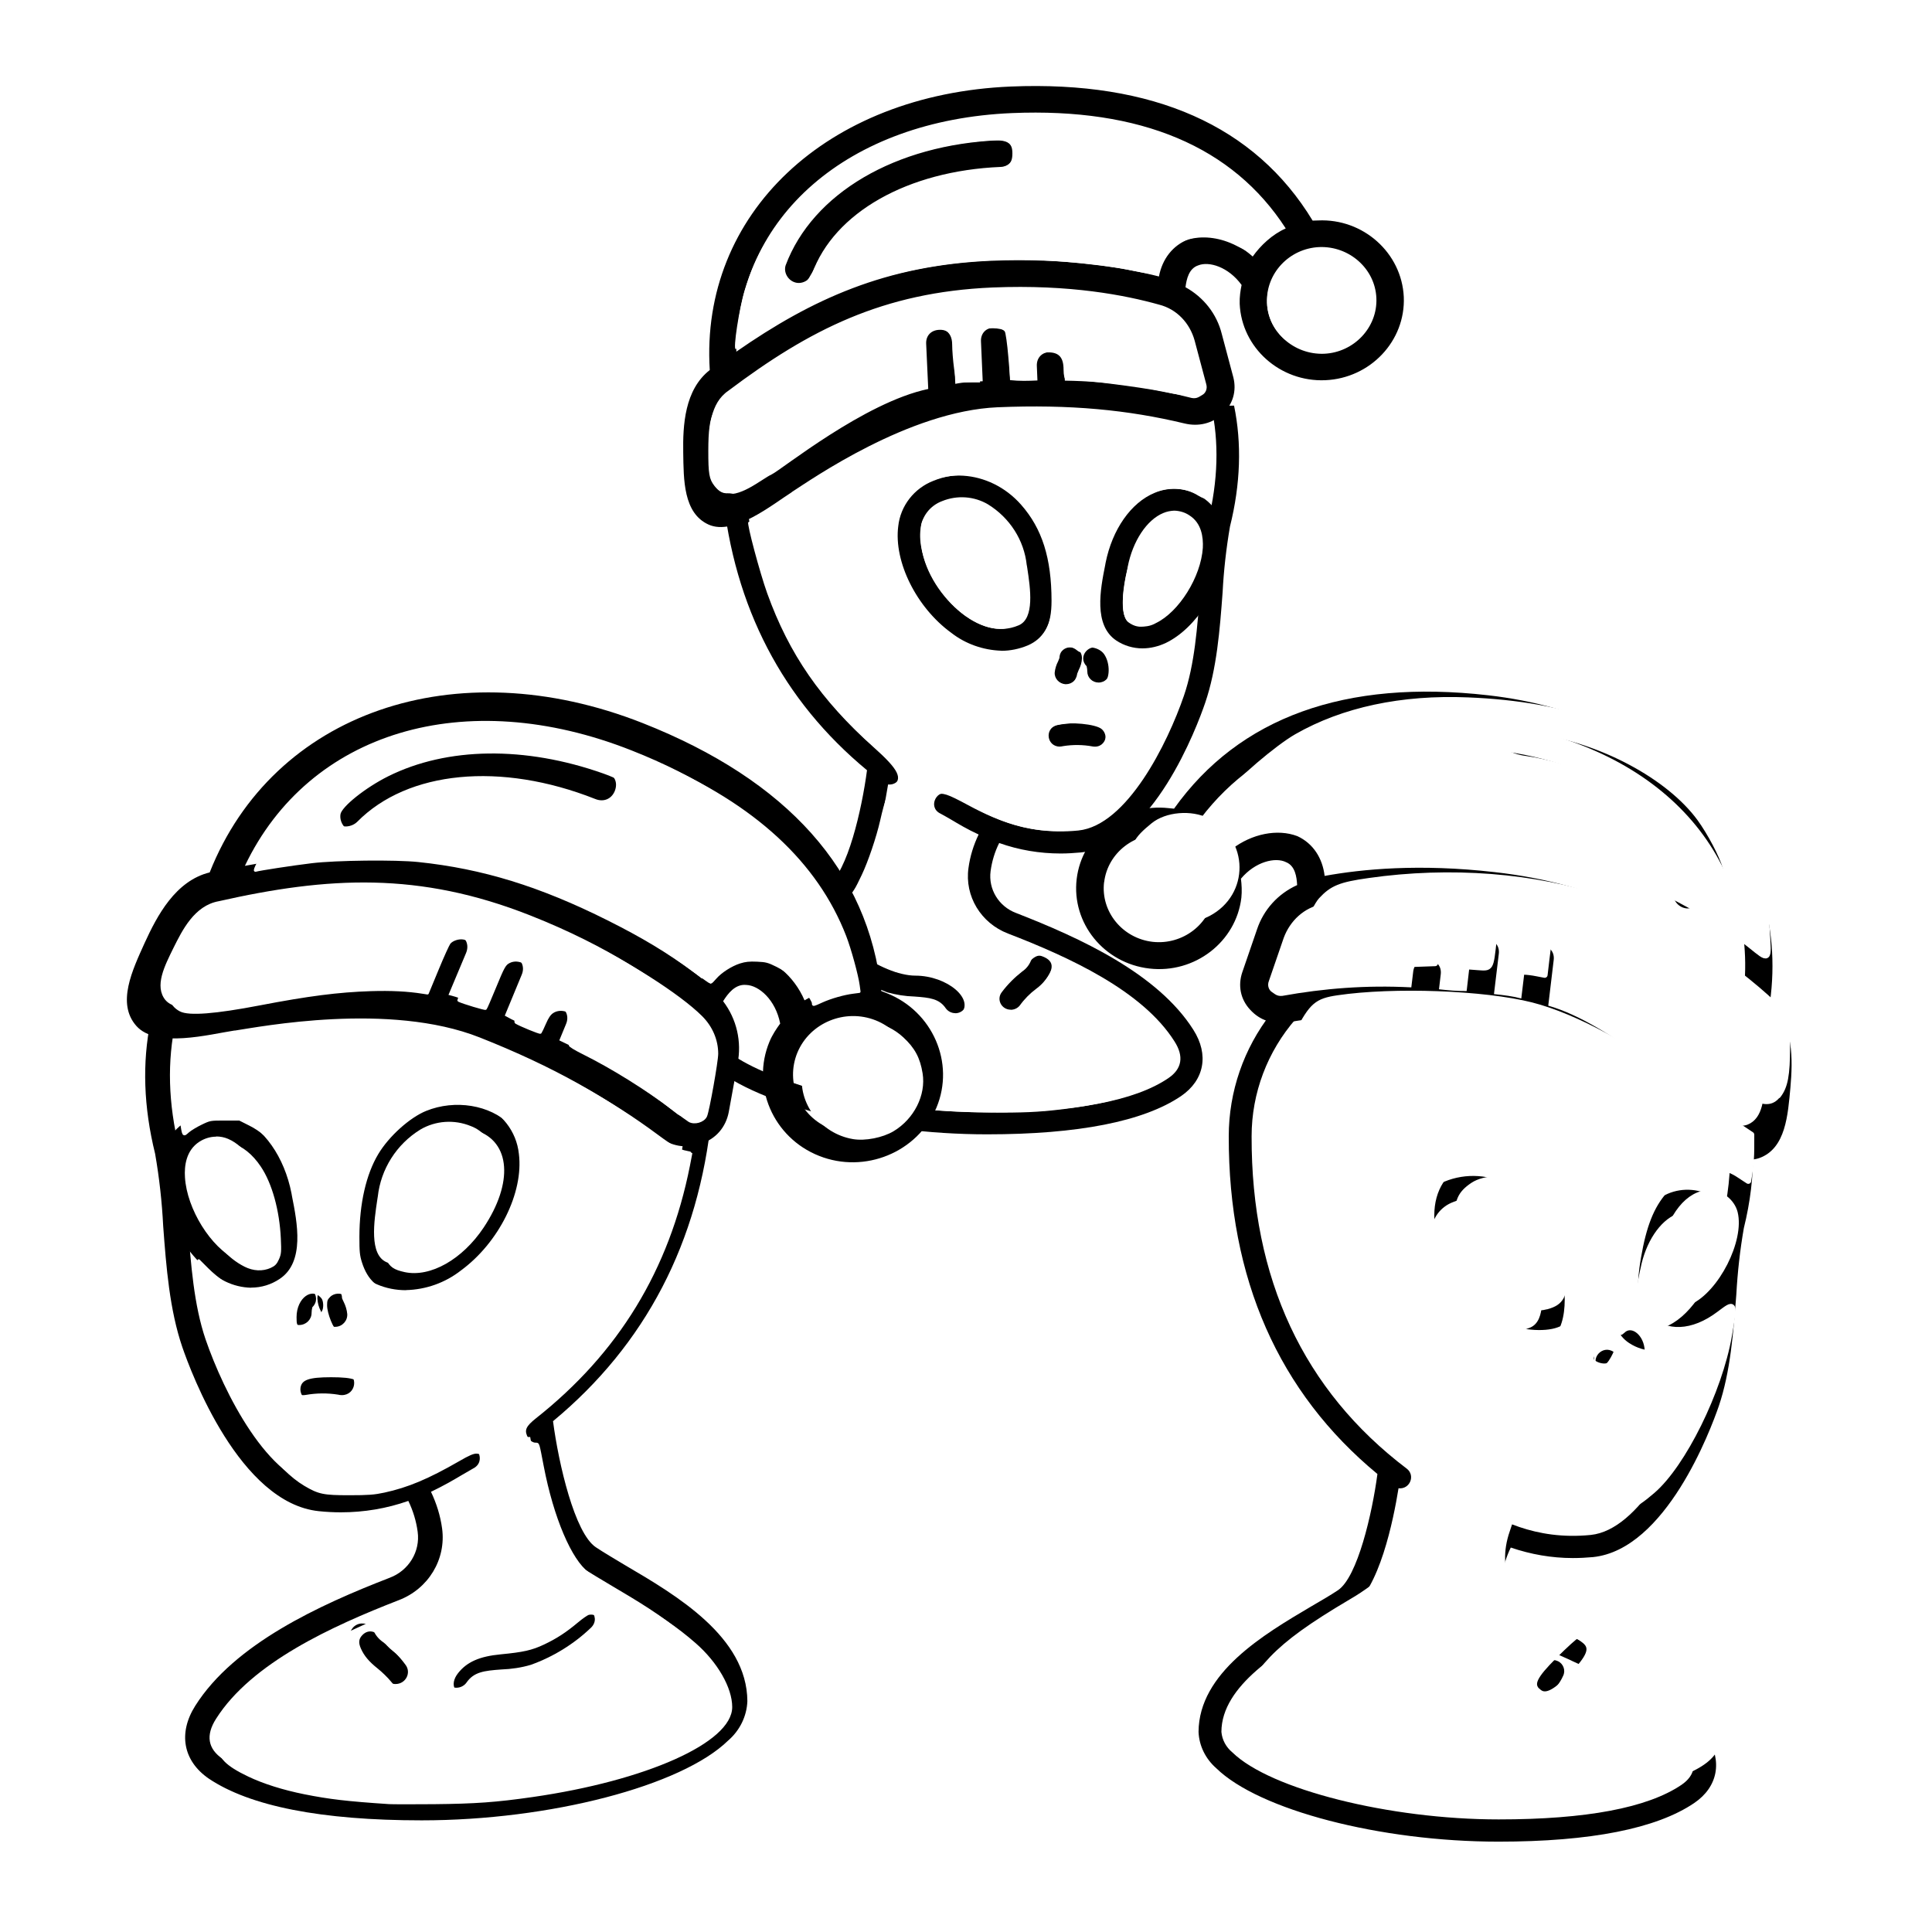 <?xml version="1.0" encoding="UTF-8" standalone="no"?>
<!-- Created with Inkscape (http://www.inkscape.org/) -->

<svg
   width="7.106mm"
   height="7.106mm"
   viewBox="0 0 7.106 7.106"
   version="1.1"
   id="svg30734"
   sodipodi:docname="Age.svg"
   inkscape:version="1.1 (c68e22c387, 2021-05-23)"
   xmlns:inkscape="http://www.inkscape.org/namespaces/inkscape"
   xmlns:sodipodi="http://sodipodi.sourceforge.net/DTD/sodipodi-0.dtd"
   xmlns="http://www.w3.org/2000/svg"
   xmlns:svg="http://www.w3.org/2000/svg">
  <rect x="0" y="0" width="7.106" height="7.106" fill="#808080" stroke="none"/>
  <sodipodi:namedview
     id="namedview15"
     pagecolor="#ffffff"
     bordercolor="#666666"
     borderopacity="1.0"
     inkscape:pageshadow="2"
     inkscape:pageopacity="0.0"
     inkscape:pagecheckerboard="0"
     inkscape:document-units="mm"
     showgrid="false"
     inkscape:snap-global="false"
     fit-margin-top="0"
     fit-margin-left="0"
     fit-margin-right="0"
     fit-margin-bottom="0"
     inkscape:zoom="10.794551"
     inkscape:cx="12.969507"
     inkscape:cy="24.688383"
     inkscape:window-width="1920"
     inkscape:window-height="1017"
     inkscape:window-x="-8"
     inkscape:window-y="-8"
     inkscape:window-maximized="1"
     inkscape:current-layer="layer1" />
  <defs
     id="defs30731" />
  <g
     id="layer1"
     transform="translate(-192.528,-178.86)">
    <g
       id="g9736-9"
       transform="matrix(0.168,0,0,0.168,188.016,174.964)"
       style="fill:#ffffff;stroke:#ffffff" />
    <g
       id="g13057"
       transform="translate(-30.197)">
      <path
         d="m 236.748,206.289 c 0.324,0.371 0.505,0.846 0.505,1.341 0.004,1.626 -0.593,2.903 -1.772,3.796 -0.102,0.078 -0.035,0.239 0.094,0.224 0.059,0.366 0.219,1.153 0.542,1.371 0.092,0.062 0.204,0.127 0.321,0.197 0.488,0.288 1.158,0.682 1.16,1.214 -0.008,0.092 -0.053,0.175 -0.127,0.236 -0.431,0.421 -1.793,0.764 -3.039,0.764 -1,0 -1.701,-0.132 -2.089,-0.395 -0.157,-0.107 -0.181,-0.251 -0.071,-0.424 0.373,-0.587 1.222,-0.973 1.919,-1.243 0.314,-0.119 0.501,-0.431 0.456,-0.756 -0.018,-0.134 -0.057,-0.264 -0.115,-0.386 0.129,-0.06 0.236,-0.124 0.321,-0.174 0.047,-0.026 0.089,-0.052 0.119,-0.067 0.154,-0.075 0.038,-0.301 -0.117,-0.225 -0.038,0.018 -0.084,0.045 -0.137,0.077 -0.259,0.154 -0.694,0.409 -1.339,0.344 -0.558,-0.058 -1.028,-1.003 -1.215,-1.555 -0.125,-0.361 -0.157,-0.794 -0.189,-1.21 -0.015,-0.266 -0.045,-0.531 -0.09,-0.794 -0.075,-0.304 -0.107,-0.599 -0.095,-0.879 l -0.263,0.062 c -0.005,0.281 0.03,0.572 0.104,0.871 0.044,0.251 0.072,0.505 0.086,0.759 0.034,0.433 0.067,0.881 0.2,1.274 0.094,0.273 0.604,1.638 1.436,1.725 0.077,0.007 0.154,0.011 0.231,0.011 0.242,0 0.481,-0.042 0.709,-0.12 0.05,0.102 0.084,0.212 0.099,0.324 0.028,0.209 -0.094,0.408 -0.294,0.483 -0.736,0.286 -1.631,0.697 -2.044,1.347 -0.182,0.286 -0.127,0.58 0.144,0.764 0.431,0.292 1.183,0.441 2.236,0.441 1.349,0 2.735,-0.361 3.223,-0.839 0.122,-0.107 0.196,-0.256 0.202,-0.415 -0.004,-0.675 -0.744,-1.112 -1.284,-1.431 -0.115,-0.067 -0.224,-0.13 -0.309,-0.187 -0.223,-0.151 -0.39,-0.876 -0.45,-1.327 1.128,-0.932 1.701,-2.23 1.698,-3.857 0,-0.51 -0.171,-1.003 -0.483,-1.403 z"
         style="fill:#000000;fill-opacity:1;fill-rule:nonzero;stroke:none;stroke-width:0.428"
         id="path10916" />
      <path
         d="m 234.27,210.108 c -0.105,0 -0.209,-0.022 -0.304,-0.062 -0.368,-0.155 -0.296,-0.638 -0.254,-0.928 l 0.005,-0.032 c 0.043,-0.366 0.255,-0.694 0.578,-0.889 0.229,-0.132 0.508,-0.151 0.754,-0.05 0.227,0.087 0.384,0.291 0.408,0.526 0.052,0.408 -0.21,0.936 -0.612,1.228 -0.164,0.127 -0.366,0.199 -0.575,0.206 z m -0.296,-0.985 -0.005,0.032 c -0.034,0.231 -0.085,0.58 0.101,0.659 0.24,0.104 0.471,-0.005 0.62,-0.114 0.321,-0.235 0.55,-0.682 0.51,-0.996 -0.012,-0.145 -0.109,-0.271 -0.249,-0.323 -0.172,-0.07 -0.368,-0.057 -0.528,0.037 -0.251,0.156 -0.416,0.415 -0.448,0.704 z"
         style="fill:#000000;fill-opacity:1;fill-rule:nonzero;stroke:none;stroke-width:0.428"
         id="path10918" />
      <path
         d="m 232.644,210.08 c -0.095,0 -0.187,-0.024 -0.271,-0.063 -0.351,-0.169 -0.658,-0.652 -0.685,-1.08 -0.017,-0.266 0.079,-0.48 0.271,-0.602 0.16,-0.105 0.366,-0.125 0.543,-0.048 0.272,0.112 0.49,0.421 0.565,0.806 l 0.005,0.028 c 0.055,0.276 0.139,0.692 -0.129,0.869 -0.089,0.059 -0.192,0.09 -0.299,0.09 z m -0.37,-1.588 c -0.062,0.002 -0.124,0.02 -0.175,0.055 -0.14,0.089 -0.16,0.252 -0.152,0.374 0.02,0.334 0.273,0.739 0.54,0.867 0.097,0.055 0.217,0.052 0.311,-0.01 0.124,-0.082 0.057,-0.426 0.02,-0.61 l -0.007,-0.03 c -0.058,-0.297 -0.219,-0.542 -0.411,-0.62 -0.038,-0.017 -0.082,-0.025 -0.125,-0.027 z"
         style="fill:#000000;fill-opacity:1;fill-rule:nonzero;stroke:none;stroke-width:0.428"
         id="path10920" />
      <path
         d="m 233.594,211.212 c -0.013,0 -0.025,-0.002 -0.038,-0.005 -0.112,-0.018 -0.227,-0.017 -0.341,0.004 -0.171,0.028 -0.214,-0.221 -0.044,-0.249 0.152,-0.029 0.308,-0.027 0.46,0.004 0.144,0.042 0.112,0.247 -0.037,0.247 z"
         style="fill:#000000;fill-opacity:1;fill-rule:nonzero;stroke:none;stroke-width:0.428"
         id="path10922" />
      <path
         d="m 233.524,210.493 c -0.07,0 -0.127,-0.052 -0.13,-0.12 -0.005,-0.015 -0.012,-0.029 -0.018,-0.044 -0.022,-0.042 -0.034,-0.087 -0.037,-0.132 -0.004,-0.169 0.255,-0.176 0.259,-0.007 0.004,0.008 0.012,0.026 0.017,0.038 0.02,0.04 0.034,0.085 0.038,0.13 0.004,0.069 -0.05,0.129 -0.122,0.134 z"
         style="fill:#000000;fill-opacity:1;fill-rule:nonzero;stroke:none;stroke-width:0.428"
         id="path10924" />
      <path
         d="m 233.148,210.474 c -0.072,0 -0.13,-0.057 -0.13,-0.127 -0.007,-0.095 0.03,-0.187 0.1,-0.254 0.129,-0.09 0.281,0.082 0.167,0.193 -0.005,0.02 -0.008,0.042 -0.008,0.062 0,0.07 -0.059,0.127 -0.129,0.127 z"
         style="fill:#000000;fill-opacity:1;fill-rule:nonzero;stroke:none;stroke-width:0.428"
         id="path10926" />
      <path
         d="m 234.801,214.287 c -0.105,0 -0.167,-0.113 -0.107,-0.199 0.152,-0.217 0.377,-0.232 0.56,-0.246 0.084,-0.002 0.167,-0.015 0.247,-0.037 0.199,-0.074 0.38,-0.185 0.532,-0.329 0.12,-0.119 0.304,0.055 0.185,0.175 -0.181,0.174 -0.396,0.308 -0.635,0.395 -0.101,0.028 -0.206,0.045 -0.311,0.048 -0.181,0.013 -0.288,0.025 -0.364,0.137 -0.024,0.033 -0.065,0.055 -0.107,0.055 z"
         style="fill:#000000;fill-opacity:1;fill-rule:nonzero;stroke:none;stroke-width:0.428"
         id="path10928" />
      <path
         d="m 234.16,214.247 c -0.04,0 -0.079,-0.018 -0.102,-0.048 -0.053,-0.074 -0.119,-0.139 -0.19,-0.194 -0.075,-0.055 -0.135,-0.127 -0.172,-0.211 -0.032,-0.062 -0.005,-0.139 0.058,-0.169 0.066,-0.032 0.142,-0.005 0.174,0.057 0.02,0.05 0.055,0.094 0.1,0.124 0.09,0.069 0.169,0.149 0.236,0.239 0.065,0.083 0.005,0.202 -0.104,0.202 z"
         style="fill:#000000;fill-opacity:1;fill-rule:nonzero;stroke:none;stroke-width:0.428"
         id="path10930" />
      <path
         d="m 232.383,207.437 c 0.214,-0.16 1.276,-1.028 2.293,-1.143 0.831,-0.093 1.501,-0.077 2.164,0.034 0.164,0.028 0.316,-0.02 0.428,-0.142 0.114,-0.121 0.142,-0.279 0.092,-0.428 l -0.169,-0.492 c -0.075,-0.224 -0.239,-0.406 -0.458,-0.505 0.005,-0.093 0.022,-0.22 0.127,-0.262 0.12,-0.06 0.35,-0.008 0.515,0.189 -0.008,0.063 -0.013,0.14 -0.005,0.217 0.06,0.505 0.533,0.869 1.05,0.809 0.518,-0.059 0.891,-0.518 0.831,-1.023 -0.06,-0.503 -0.531,-0.867 -1.05,-0.809 l -0.062,0.006 c -0.745,-1.044 -1.957,-1.481 -3.587,-1.295 -2.116,0.241 -3.465,1.723 -3.219,3.507 -0.273,0.247 -0.261,0.66 -0.234,0.971 0.029,0.311 0.052,0.697 0.354,0.807 0.303,0.108 0.714,-0.281 0.929,-0.442 z m -0.794,0.06 c -0.181,-0.072 -0.189,-0.316 -0.199,-0.522 -0.01,-0.204 -0.026,-0.491 0.175,-0.653 0.878,-0.765 1.693,-1.26 2.947,-1.402 0.894,-0.102 1.54,-0.02 1.931,0.058 0.211,0.038 0.371,0.191 0.443,0.385 l 0.169,0.491 c 0.024,0.059 -0.004,0.109 -0.032,0.127 -0.03,0.018 -0.057,0.053 -0.122,0.045 -0.472,-0.085 -0.953,-0.124 -1.472,-0.097 l -0.022,-0.182 c -0.012,-0.092 -0.082,-0.145 -0.175,-0.135 -0.094,0.01 -0.151,0.078 -0.139,0.17 l 0.02,0.169 c -0.11,0.012 -0.204,0.021 -0.316,0.02 l -0.053,-0.458 c -0.012,-0.092 -0.082,-0.147 -0.175,-0.135 -0.094,0.01 -0.151,0.078 -0.139,0.17 l 0.055,0.458 c -0.11,0.011 -0.22,0.025 -0.312,0.05 l -0.057,-0.473 c -0.01,-0.092 -0.08,-0.145 -0.174,-0.135 -0.095,0.011 -0.151,0.08 -0.139,0.17 l 0.062,0.52 c -0.722,0.206 -1.616,1.048 -1.727,1.11 -0.109,0.06 -0.368,0.321 -0.548,0.249 z m 7.349,-2.77 c 0.04,0.336 -0.209,0.642 -0.555,0.682 -0.344,0.038 -0.659,-0.204 -0.699,-0.54 -0.04,-0.336 0.209,-0.644 0.553,-0.682 0.344,-0.04 0.66,0.204 0.7,0.54 z m -2.208,-0.525 c -0.18,0.083 -0.287,0.251 -0.311,0.454 -0.423,-0.077 -1.081,-0.142 -1.944,-0.043 -1.207,0.137 -2.027,0.587 -2.853,1.252 -0.105,-1.551 1.085,-2.754 2.967,-2.967 1.472,-0.167 2.566,0.204 3.246,1.101 -0.15,0.079 -0.277,0.217 -0.356,0.351 -0.227,-0.175 -0.521,-0.235 -0.749,-0.148 z m -2.087,-0.846 c 0.012,0.092 -0.044,0.159 -0.137,0.171 -1.066,0.12 -1.875,0.662 -2.076,1.38 -0.022,0.08 -0.11,0.137 -0.193,0.116 -0.082,-0.022 -0.14,-0.109 -0.118,-0.189 0.249,-0.849 1.158,-1.478 2.35,-1.613 0.094,-0.01 0.164,0.043 0.174,0.135 z"
         style="fill:#000000;fill-opacity:1;fill-rule:nonzero;stroke:none;stroke-width:0.428"
         id="path10932" />
    </g>
    <rect
       style="fill:#ffffff;fill-opacity:1;stroke:none;stroke-width:0.621;stroke-linecap:round;stroke-linejoin:round;paint-order:markers stroke fill;stop-color:#000000"
       id="rect14705"
       width="7.106"
       height="7.106"
       x="192.528"
       y="178.86" />
    <g
       id="g15484"
       transform="translate(-0.319)">
      <g
         id="g15413"
         transform="matrix(-0.319,0,0,0.319,263.573,120.318)">
        <g
           id="g13068"
           transform="translate(-25.491)">
          <path
             d="m 238.605,189.231 c -0.147,1.302 -0.729,2.345 -1.735,3.107 -0.104,0.078 -0.037,0.239 0.093,0.224 0.059,0.366 0.217,1.154 0.542,1.371 0.09,0.062 0.202,0.127 0.321,0.197 0.488,0.288 1.157,0.682 1.16,1.213 -0.01,0.092 -0.055,0.175 -0.127,0.236 -0.431,0.421 -1.795,0.764 -3.04,0.764 -0.998,0 -1.702,-0.132 -2.088,-0.395 -0.157,-0.107 -0.181,-0.251 -0.07,-0.424 0.371,-0.587 1.22,-0.973 1.919,-1.243 0.312,-0.119 0.502,-0.431 0.456,-0.756 -0.018,-0.134 -0.058,-0.264 -0.117,-0.386 0.131,-0.06 0.237,-0.124 0.321,-0.174 0.048,-0.027 0.089,-0.052 0.119,-0.067 0.156,-0.075 0.038,-0.301 -0.115,-0.226 -0.04,0.018 -0.085,0.045 -0.137,0.077 -0.259,0.154 -0.695,0.409 -1.338,0.344 -0.56,-0.058 -1.028,-1.003 -1.217,-1.554 -0.124,-0.361 -0.155,-0.794 -0.187,-1.21 -0.015,-0.266 -0.045,-0.532 -0.09,-0.794 -0.117,-0.475 -0.13,-0.923 -0.037,-1.337 l -0.264,-0.004 c -0.09,0.436 -0.075,0.905 0.047,1.394 0.043,0.251 0.072,0.505 0.085,0.759 0.032,0.433 0.067,0.881 0.201,1.274 0.093,0.273 0.603,1.638 1.434,1.725 0.079,0.007 0.155,0.012 0.232,0.012 0.243,0 0.481,-0.04 0.709,-0.121 0.051,0.102 0.084,0.212 0.099,0.324 0.028,0.209 -0.094,0.408 -0.294,0.483 -0.735,0.286 -1.633,0.697 -2.044,1.347 -0.182,0.286 -0.127,0.58 0.142,0.764 0.431,0.292 1.185,0.441 2.237,0.441 1.349,0 2.734,-0.361 3.224,-0.839 0.122,-0.107 0.196,-0.256 0.202,-0.415 -0.004,-0.675 -0.744,-1.111 -1.285,-1.43 -0.113,-0.067 -0.222,-0.131 -0.307,-0.187 -0.224,-0.151 -0.391,-0.876 -0.45,-1.327 0.973,-0.805 1.533,-1.88 1.666,-3.204"
             style="fill:#000000;fill-opacity:1;fill-rule:nonzero;stroke:none;stroke-width:0.428"
             id="path10898" />
          <path
             d="m 235.657,191.021 c -0.104,0 -0.208,-0.022 -0.304,-0.062 -0.366,-0.155 -0.296,-0.638 -0.252,-0.928 l 0.005,-0.032 c 0.042,-0.366 0.255,-0.694 0.576,-0.889 0.229,-0.132 0.51,-0.151 0.756,-0.05 0.226,0.087 0.383,0.291 0.408,0.526 0.052,0.408 -0.21,0.936 -0.612,1.228 -0.163,0.127 -0.366,0.199 -0.576,0.206 z m -0.294,-0.985 -0.005,0.032 c -0.035,0.231 -0.087,0.58 0.099,0.659 0.242,0.104 0.471,-0.005 0.622,-0.113 0.321,-0.236 0.55,-0.682 0.51,-0.997 -0.013,-0.145 -0.11,-0.27 -0.249,-0.322 -0.172,-0.07 -0.368,-0.057 -0.528,0.037 -0.252,0.155 -0.418,0.414 -0.448,0.703 z"
             style="fill:#000000;fill-opacity:1;fill-rule:nonzero;stroke:none;stroke-width:0.428"
             id="path10900" />
          <path
             d="m 234.031,190.993 c -0.094,0 -0.186,-0.023 -0.271,-0.063 -0.351,-0.169 -0.657,-0.652 -0.684,-1.08 -0.017,-0.266 0.079,-0.48 0.269,-0.602 0.16,-0.105 0.366,-0.125 0.545,-0.048 0.272,0.112 0.488,0.421 0.565,0.806 l 0.005,0.028 c 0.055,0.276 0.137,0.692 -0.129,0.869 -0.089,0.059 -0.194,0.09 -0.301,0.09 z m -0.368,-1.588 c -0.063,0.002 -0.124,0.02 -0.175,0.055 -0.14,0.089 -0.16,0.252 -0.154,0.374 0.022,0.335 0.274,0.739 0.542,0.868 0.095,0.055 0.217,0.052 0.309,-0.01 0.125,-0.082 0.057,-0.426 0.02,-0.61 l -0.005,-0.03 c -0.058,-0.297 -0.22,-0.542 -0.411,-0.62 -0.04,-0.017 -0.082,-0.025 -0.125,-0.027 z"
             style="fill:#000000;fill-opacity:1;fill-rule:nonzero;stroke:none;stroke-width:0.428"
             id="path10902" />
          <path
             d="m 234.982,192.125 c -0.012,0 -0.025,-0.002 -0.037,-0.005 -0.114,-0.018 -0.229,-0.017 -0.341,0.004 -0.171,0.028 -0.214,-0.221 -0.044,-0.249 0.152,-0.029 0.308,-0.027 0.46,0.004 0.142,0.042 0.112,0.247 -0.038,0.247 z"
             style="fill:#000000;fill-opacity:1;fill-rule:nonzero;stroke:none;stroke-width:0.428"
             id="path10904" />
          <path
             d="m 234.911,191.406 c -0.068,0 -0.125,-0.052 -0.128,-0.12 -0.007,-0.015 -0.012,-0.028 -0.018,-0.044 -0.022,-0.042 -0.035,-0.087 -0.037,-0.132 -0.005,-0.169 0.255,-0.175 0.259,-0.007 0.004,0.009 0.01,0.027 0.015,0.038 0.022,0.042 0.035,0.085 0.04,0.131 0.004,0.069 -0.052,0.128 -0.122,0.134 z"
             style="fill:#000000;fill-opacity:1;fill-rule:nonzero;stroke:none;stroke-width:0.428"
             id="path10906" />
          <path
             d="m 234.536,191.387 c -0.072,0 -0.129,-0.057 -0.129,-0.127 -0.007,-0.095 0.03,-0.187 0.1,-0.254 0.129,-0.09 0.279,0.082 0.167,0.192 -0.005,0.02 -0.008,0.042 -0.008,0.062 0,0.07 -0.058,0.127 -0.13,0.127 z"
             style="fill:#000000;fill-opacity:1;fill-rule:nonzero;stroke:none;stroke-width:0.428"
             id="path10908" />
          <path
             d="m 236.189,195.2 c -0.104,0 -0.166,-0.113 -0.107,-0.199 0.152,-0.217 0.38,-0.232 0.561,-0.246 0.084,-0.002 0.167,-0.015 0.247,-0.037 0.199,-0.074 0.38,-0.185 0.53,-0.329 0.122,-0.119 0.304,0.055 0.187,0.175 -0.181,0.174 -0.398,0.308 -0.635,0.395 -0.101,0.028 -0.206,0.045 -0.311,0.048 -0.181,0.013 -0.288,0.025 -0.364,0.137 -0.025,0.034 -0.066,0.055 -0.109,0.055 z"
             style="fill:#000000;fill-opacity:1;fill-rule:nonzero;stroke:none;stroke-width:0.428"
             id="path10910" />
          <path
             d="m 235.549,195.16 c -0.04,0 -0.079,-0.018 -0.104,-0.049 -0.053,-0.074 -0.117,-0.139 -0.191,-0.194 -0.075,-0.055 -0.133,-0.127 -0.172,-0.211 -0.032,-0.062 -0.005,-0.139 0.06,-0.169 0.063,-0.032 0.142,-0.005 0.174,0.057 0.02,0.05 0.055,0.094 0.1,0.124 0.088,0.069 0.169,0.149 0.236,0.239 0.065,0.083 0.004,0.202 -0.104,0.202 z"
             style="fill:#000000;fill-opacity:1;fill-rule:nonzero;stroke:none;stroke-width:0.428"
             id="path10912" />
          <path
             d="m 238.074,189.191 c -0.226,-0.145 -1.349,-0.934 -2.374,-0.978 -0.836,-0.035 -1.503,0.03 -2.156,0.187 -0.16,0.038 -0.316,0.002 -0.438,-0.11 -0.122,-0.114 -0.162,-0.269 -0.124,-0.421 l 0.134,-0.503 c 0.057,-0.228 0.208,-0.421 0.418,-0.537 -0.012,-0.092 -0.038,-0.216 -0.147,-0.252 -0.124,-0.05 -0.348,0.017 -0.5,0.226 0.013,0.062 0.025,0.14 0.022,0.217 -0.022,0.507 -0.466,0.903 -0.986,0.881 -0.52,-0.022 -0.928,-0.453 -0.906,-0.961 0.024,-0.507 0.468,-0.905 0.988,-0.881 l 0.063,0.002 c 0.664,-1.095 1.84,-1.614 3.48,-1.546 2.127,0.089 3.584,1.472 3.471,3.269 0.291,0.228 0.311,0.638 0.306,0.951 -0.005,0.312 0,0.699 -0.293,0.831 -0.292,0.131 -0.734,-0.231 -0.959,-0.374 z m 0.795,0.004 c 0.176,-0.085 0.164,-0.327 0.159,-0.533 -0.004,-0.205 -0.008,-0.493 -0.224,-0.64 -0.933,-0.702 -1.782,-1.136 -3.044,-1.19 -0.898,-0.037 -1.536,0.09 -1.919,0.197 -0.209,0.052 -0.357,0.216 -0.412,0.413 l -0.134,0.503 c -0.018,0.06 0.012,0.107 0.042,0.124 0.032,0.017 0.062,0.049 0.125,0.037 0.463,-0.119 0.939,-0.192 1.463,-0.2 l 0.006,-0.184 c 0.005,-0.092 0.07,-0.152 0.166,-0.147 0.094,0.004 0.154,0.069 0.151,0.16 l -0.007,0.169 c 0.11,0.005 0.204,0.008 0.316,-0.004 l 0.02,-0.46 c 0.004,-0.092 0.07,-0.152 0.164,-0.147 0.095,0.004 0.155,0.069 0.151,0.16 l -0.02,0.46 c 0.11,0.005 0.22,0.01 0.316,0.03 l 0.02,-0.476 c 0.005,-0.094 0.07,-0.152 0.166,-0.147 0.093,0.004 0.154,0.067 0.15,0.16 l -0.024,0.522 c 0.736,0.154 1.692,0.931 1.805,0.985 0.114,0.052 0.389,0.294 0.565,0.209 z m -7.536,-2.241 c -0.015,0.338 0.258,0.627 0.603,0.642 0.348,0.013 0.644,-0.251 0.658,-0.588 0.015,-0.338 -0.257,-0.627 -0.603,-0.642 -0.347,-0.013 -0.644,0.251 -0.658,0.588 z m 2.163,-0.679 c 0.185,0.07 0.306,0.229 0.344,0.43 0.414,-0.105 1.068,-0.216 1.935,-0.181 1.213,0.052 2.064,0.441 2.938,1.048 -0.01,-1.556 -1.289,-2.671 -3.179,-2.751 -1.483,-0.062 -2.546,0.386 -3.156,1.33 0.156,0.069 0.291,0.197 0.381,0.324 0.214,-0.193 0.502,-0.273 0.736,-0.201 z m 2.018,-0.993 c -0.004,0.092 0.057,0.157 0.152,0.16 1.071,0.045 1.919,0.526 2.173,1.23 0.027,0.078 0.121,0.128 0.201,0.1 0.08,-0.026 0.13,-0.117 0.104,-0.196 -0.311,-0.829 -1.265,-1.392 -2.464,-1.442 -0.095,-0.004 -0.16,0.055 -0.165,0.147 z"
             style="fill:#000000;fill-opacity:1;fill-rule:nonzero;stroke:none;stroke-width:0.428"
             id="path10914" />
        </g>
        <path
           style="fill:#ffffff;fill-opacity:1;stroke:none;stroke-width:0.293;stroke-linecap:round;stroke-linejoin:round;paint-order:markers stroke fill;stop-color:#000000"
           d="m 75.921,31.031 c -3.749,-2.487 -8.236,-3.547 -13.272,-3.136 -0.995,0.081 -2.222,0.235 -2.727,0.341 -0.505,0.106 -0.988,0.192 -1.074,0.19 -0.085,-0.002 -0.262,-0.235 -0.393,-0.518 -0.494,-1.071 -1.931,-1.39 -3.26,-0.722 l -0.653,0.328 -0.627,-0.557 -0.627,-0.557 0.409,-0.572 c 1.392,-1.949 3.966,-3.437 6.976,-4.032 1.607,-0.318 5.171,-0.318 6.777,-4.55e-4 2.863,0.566 4.921,1.614 6.704,3.412 1.283,1.295 1.92,2.332 2.405,3.914 0.245,0.8 0.521,2.601 0.395,2.574 -0.028,-0.006 -0.493,-0.304 -1.033,-0.663 z m -1.113,-2.34 c 0.212,-0.234 0.219,-0.318 0.067,-0.78 -0.333,-1.009 -1.56,-2.506 -2.686,-3.279 -1.475,-1.012 -3.503,-1.723 -5.57,-1.954 -1.402,-0.156 -1.703,-0.068 -1.703,0.499 0,0.507 0.187,0.622 1.179,0.727 1.463,0.155 3.035,0.583 4.192,1.143 1.362,0.659 2.654,1.88 3.185,3.01 0.192,0.408 0.423,0.772 0.514,0.808 0.335,0.135 0.589,0.081 0.821,-0.175 z"
           id="path15083"
           transform="matrix(0.265,0,0,0.265,192.836,179.143)" />
        <path
           style="fill:#ffffff;fill-opacity:1;stroke:none;stroke-width:0.293;stroke-linecap:round;stroke-linejoin:round;paint-order:markers stroke fill;stop-color:#000000"
           d="m 50.564,31.659 c -0.927,-0.42 -1.531,-1.648 -1.259,-2.556 0.573,-1.912 3.07,-2.324 4.154,-0.687 0.956,1.444 0.002,3.282 -1.755,3.382 -0.44,0.025 -0.903,-0.031 -1.14,-0.139 z"
           id="path15122"
           transform="matrix(0.265,0,0,0.265,192.836,179.143)" />
        <path
           style="fill:#ffffff;fill-opacity:1;stroke:none;stroke-width:0.293;stroke-linecap:round;stroke-linejoin:round;paint-order:markers stroke fill;stop-color:#000000"
           d="m 76.181,37.489 c -0.467,-0.277 -1.527,-0.961 -2.356,-1.52 -1.613,-1.088 -3.308,-1.992 -4.422,-2.357 l -0.688,-0.225 0.084,-1.088 c 0.083,-1.075 0.08,-1.091 -0.267,-1.318 -0.52,-0.34 -0.995,-0.098 -0.995,0.507 0,0.244 -0.037,0.717 -0.083,1.051 l -0.083,0.608 h -0.525 -0.525 l 0.086,-0.923 c 0.106,-1.146 -0.022,-1.435 -0.635,-1.435 -0.245,0 -0.479,0.054 -0.52,0.12 -0.041,0.066 -0.112,0.567 -0.158,1.114 l -0.084,0.994 h -0.505 c -0.484,0 -0.505,-0.018 -0.505,-0.432 0,-0.521 -0.198,-0.747 -0.655,-0.747 -0.457,0 -0.655,0.226 -0.655,0.747 0,0.238 -0.044,0.432 -0.098,0.432 -0.639,7.07e-4 -3.255,0.329 -4.217,0.53 -1.28,0.267 -1.711,0.245 -1.711,-0.085 0,-0.106 0.128,-0.706 0.284,-1.334 0.462,-1.859 0.953,-2.203 3.908,-2.736 1.742,-0.314 5.888,-0.314 7.567,-8e-6 2.848,0.533 5.295,1.636 8.137,3.667 1.388,0.992 1.583,1.366 1.587,3.051 0.002,1.012 -0.038,1.247 -0.269,1.539 -0.367,0.466 -0.694,0.436 -1.696,-0.159 z"
           id="path15161"
           transform="matrix(0.265,0,0,0.265,192.836,179.143)" />
        <path
           style="fill:#ffffff;fill-opacity:1;stroke:none;stroke-width:0.293;stroke-linecap:round;stroke-linejoin:round;paint-order:markers stroke fill;stop-color:#000000"
           d="m 64.822,43.731 c -0.16,-0.077 -0.355,-0.335 -0.434,-0.574 -0.202,-0.611 0.05,-2.296 0.473,-3.163 0.794,-1.63 2.522,-2.21 3.631,-1.218 0.384,0.344 0.419,0.441 0.412,1.139 -0.023,2.19 -2.552,4.554 -4.082,3.816 z"
           id="path15200"
           transform="matrix(0.265,0,0,0.265,192.836,179.143)" />
        <path
           style="fill:#ffffff;fill-opacity:1;stroke:none;stroke-width:0.293;stroke-linecap:round;stroke-linejoin:round;paint-order:markers stroke fill;stop-color:#000000"
           d="m 58.115,43.004 c -1.248,-1.248 -1.678,-2.863 -0.982,-3.69 0.654,-0.777 1.664,-0.455 2.314,0.739 0.646,1.187 0.887,3.188 0.424,3.526 -0.508,0.371 -0.957,0.224 -1.756,-0.575 z"
           id="path15239"
           transform="matrix(0.265,0,0,0.265,192.836,179.143)" />
        <path
           style="fill:#ffffff;fill-opacity:1;stroke:none;stroke-width:0.293;stroke-linecap:round;stroke-linejoin:round;paint-order:markers stroke fill;stop-color:#000000"
           d="m 63.541,64.855 c -2.351,-0.216 -4.045,-0.652 -5.077,-1.307 -0.858,-0.545 -0.877,-1.013 -0.082,-2.071 0.941,-1.253 3.011,-2.595 5.815,-3.77 1.709,-0.716 2.173,-1.046 2.54,-1.803 0.323,-0.668 0.35,-1.377 0.084,-2.261 -0.105,-0.35 -0.161,-0.668 -0.124,-0.705 0.037,-0.037 0.433,-0.279 0.88,-0.536 0.63,-0.364 0.821,-0.546 0.852,-0.814 0.028,-0.242 -0.041,-0.389 -0.231,-0.491 -0.228,-0.122 -0.446,-0.051 -1.351,0.438 -1.462,0.791 -2.632,1.132 -3.877,1.128 -1.212,-0.004 -1.815,-0.246 -2.62,-1.055 -0.795,-0.798 -1.252,-1.499 -1.988,-3.045 -0.695,-1.459 -1.114,-2.816 -1.255,-4.058 l -0.091,-0.802 0.525,0.416 c 0.672,0.532 1.087,0.686 1.849,0.685 1.182,-9.43e-4 1.861,-0.754 1.856,-2.059 -0.003,-0.903 -0.337,-2.348 -0.726,-3.143 -0.769,-1.572 -2.499,-2.286 -3.697,-1.527 -0.164,0.104 -0.347,0.159 -0.407,0.122 -0.16,-0.099 -0.295,-1.845 -0.199,-2.57 0.082,-0.622 0.088,-0.628 0.504,-0.56 0.231,0.038 1.025,-0.055 1.764,-0.206 2.967,-0.605 7.339,-0.703 9.182,-0.206 2.058,0.555 4.211,1.622 7.178,3.558 0.844,0.551 1.547,1.009 1.563,1.019 0.071,0.044 -0.502,2.191 -0.822,3.082 -0.953,2.651 -2.334,4.648 -4.637,6.708 -1.104,0.987 -1.286,1.366 -0.815,1.702 0.16,0.114 0.339,0.61 0.535,1.481 0.163,0.721 0.525,1.79 0.805,2.376 0.555,1.163 0.565,1.171 3.006,2.639 2.594,1.561 3.882,3.204 3.407,4.35 -0.483,1.166 -3.944,2.52 -7.862,3.077 -1.728,0.245 -4.939,0.347 -6.485,0.205 z m 4.498,-4.395 c 0.296,-0.249 0.635,-0.36 1.395,-0.456 1.178,-0.149 1.956,-0.467 2.912,-1.188 0.708,-0.534 0.876,-0.935 0.537,-1.275 -0.254,-0.254 -0.468,-0.188 -1.216,0.376 -0.827,0.624 -1.835,1.039 -2.527,1.039 -1.391,0 -2.609,1.037 -1.969,1.677 0.233,0.233 0.434,0.194 0.869,-0.172 z M 65.587,60.228 c 0.039,-0.401 -0.091,-0.606 -0.881,-1.39 -0.78,-0.774 -0.87,-0.827 -1.169,-0.691 -0.547,0.249 -0.421,0.7 0.439,1.571 0.42,0.425 0.847,0.802 0.95,0.839 0.235,0.084 0.641,-0.118 0.661,-0.329 z M 63.345,48.932 c 0.285,-0.343 0.1,-0.761 -0.394,-0.889 -0.54,-0.141 -1.653,-0.035 -1.914,0.181 -0.222,0.184 -0.237,0.537 -0.031,0.743 0.224,0.224 2.148,0.195 2.338,-0.034 z m -1.584,-3.014 0.188,-0.391 0.177,0.434 c 0.146,0.357 0.238,0.427 0.521,0.393 0.528,-0.063 0.662,-0.39 0.432,-1.053 -0.204,-0.591 -0.612,-0.8 -0.975,-0.498 -0.122,0.101 -0.204,0.105 -0.263,0.01 -0.149,-0.241 -0.702,-0.148 -0.914,0.154 -0.278,0.397 -0.264,1.101 0.025,1.272 0.352,0.208 0.602,0.109 0.808,-0.32 z m 5.372,-1.369 c 1.421,-0.725 2.758,-2.687 2.868,-4.208 0.078,-1.082 -0.056,-1.626 -0.538,-2.174 -1.233,-1.404 -3.55,-1.263 -4.927,0.301 -0.914,1.038 -1.321,2.324 -1.323,4.177 -0.001,1.054 0.293,1.618 1.047,2.007 0.755,0.39 1.995,0.345 2.872,-0.102 z"
           id="path15278"
           transform="matrix(0.265,0,0,0.265,192.836,179.143)" />
      </g>
      <g
         id="g14681"
         transform="matrix(0.704,0,0,0.704,56.603,54.998)">
        <g
           id="g13079"
           transform="matrix(0.497,0,0,0.497,79.071,97.113)">
          <path
             d="m 237.511,170.379 c -0.147,1.302 -0.729,2.345 -1.735,3.107 -0.104,0.079 -0.035,0.239 0.094,0.226 0.058,0.364 0.217,1.153 0.541,1.371 0.092,0.06 0.202,0.125 0.321,0.196 0.488,0.288 1.157,0.682 1.16,1.213 -0.008,0.092 -0.055,0.177 -0.127,0.235 -0.431,0.421 -1.795,0.766 -3.038,0.766 -1,0 -1.702,-0.134 -2.089,-0.396 -0.157,-0.107 -0.181,-0.249 -0.07,-0.423 0.373,-0.589 1.222,-0.975 1.919,-1.246 0.313,-0.119 0.501,-0.43 0.457,-0.754 -0.018,-0.134 -0.059,-0.264 -0.117,-0.386 0.131,-0.062 0.237,-0.124 0.321,-0.174 0.049,-0.028 0.09,-0.053 0.119,-0.069 0.155,-0.075 0.04,-0.301 -0.116,-0.226 -0.04,0.02 -0.085,0.047 -0.137,0.077 -0.259,0.154 -0.695,0.411 -1.339,0.344 -0.558,-0.057 -1.028,-1.003 -1.217,-1.553 -0.124,-0.363 -0.155,-0.794 -0.187,-1.212 -0.015,-0.266 -0.045,-0.531 -0.09,-0.794 -0.117,-0.475 -0.129,-0.921 -0.037,-1.338 l -0.264,-0.003 c -0.09,0.438 -0.074,0.904 0.047,1.394 0.044,0.252 0.072,0.505 0.085,0.761 0.032,0.431 0.067,0.879 0.201,1.272 0.094,0.273 0.603,1.64 1.436,1.725 0.077,0.008 0.154,0.012 0.231,0.012 0.243,0 0.482,-0.04 0.709,-0.12 0.05,0.104 0.083,0.212 0.098,0.324 0.029,0.209 -0.094,0.409 -0.294,0.484 -0.736,0.285 -1.633,0.695 -2.044,1.346 -0.182,0.288 -0.127,0.58 0.142,0.765 0.433,0.291 1.185,0.439 2.238,0.439 1.347,0 2.733,-0.361 3.222,-0.839 0.122,-0.105 0.196,-0.255 0.202,-0.414 -0.004,-0.675 -0.744,-1.112 -1.285,-1.429 -0.114,-0.069 -0.223,-0.132 -0.308,-0.189 -0.222,-0.148 -0.391,-0.875 -0.45,-1.325 0.973,-0.806 1.533,-1.881 1.667,-3.206"
             style="fill:#000000;fill-opacity:1;fill-rule:nonzero;stroke:none;stroke-width:0.428"
             id="path10868" />
          <path
             d="m 234.564,172.169 c -0.105,0 -0.209,-0.02 -0.306,-0.062 -0.366,-0.156 -0.294,-0.639 -0.252,-0.926 l 0.005,-0.032 c 0.044,-0.368 0.256,-0.695 0.577,-0.889 0.231,-0.132 0.51,-0.15 0.755,-0.05 0.226,0.087 0.383,0.289 0.408,0.525 0.052,0.408 -0.211,0.936 -0.611,1.228 -0.164,0.128 -0.366,0.2 -0.575,0.205 z m -0.296,-0.985 -0.005,0.032 c -0.035,0.232 -0.087,0.58 0.098,0.659 0.243,0.104 0.473,-0.005 0.622,-0.114 0.321,-0.234 0.55,-0.68 0.51,-0.994 -0.013,-0.145 -0.11,-0.273 -0.249,-0.324 -0.172,-0.07 -0.368,-0.057 -0.528,0.037 -0.252,0.155 -0.416,0.416 -0.448,0.705 z"
             style="fill:#000000;fill-opacity:1;fill-rule:nonzero;stroke:none;stroke-width:0.428"
             id="path10870" />
          <path
             d="m 232.936,172.143 c -0.093,-0.002 -0.185,-0.024 -0.271,-0.066 -0.349,-0.169 -0.657,-0.652 -0.683,-1.08 -0.017,-0.266 0.078,-0.48 0.269,-0.6 0.162,-0.107 0.368,-0.125 0.545,-0.051 0.273,0.114 0.49,0.421 0.565,0.806 l 0.005,0.029 c 0.055,0.276 0.137,0.692 -0.129,0.869 -0.089,0.06 -0.192,0.092 -0.301,0.092 z m -0.368,-1.588 c -0.062,0 -0.124,0.02 -0.175,0.053 -0.14,0.09 -0.16,0.254 -0.152,0.374 0.02,0.334 0.273,0.74 0.54,0.867 0.095,0.057 0.217,0.053 0.309,-0.008 0.125,-0.084 0.057,-0.427 0.021,-0.612 l -0.006,-0.029 c -0.059,-0.297 -0.221,-0.541 -0.411,-0.622 -0.04,-0.017 -0.082,-0.025 -0.125,-0.025 z"
             style="fill:#000000;fill-opacity:1;fill-rule:nonzero;stroke:none;stroke-width:0.428"
             id="path10872" />
          <path
             d="m 233.889,173.272 c -0.013,0 -0.027,-0.002 -0.038,-0.005 -0.112,-0.018 -0.227,-0.017 -0.341,0.003 -0.17,0.029 -0.214,-0.22 -0.043,-0.249 0.152,-0.026 0.307,-0.026 0.46,0.004 0.144,0.042 0.112,0.247 -0.037,0.247 z"
             style="fill:#000000;fill-opacity:1;fill-rule:nonzero;stroke:none;stroke-width:0.428"
             id="path10874" />
          <path
             d="m 233.817,172.554 c -0.069,0 -0.125,-0.052 -0.129,-0.119 -0.005,-0.015 -0.012,-0.03 -0.018,-0.045 -0.022,-0.04 -0.034,-0.085 -0.037,-0.132 -0.004,-0.169 0.256,-0.174 0.259,-0.005 0.004,0.009 0.01,0.025 0.017,0.038 0.02,0.04 0.034,0.084 0.038,0.129 0.004,0.07 -0.051,0.131 -0.122,0.134 z"
             style="fill:#000000;fill-opacity:1;fill-rule:nonzero;stroke:none;stroke-width:0.428"
             id="path10876" />
          <path
             d="m 233.441,172.535 c -0.07,0 -0.129,-0.057 -0.129,-0.127 -0.006,-0.094 0.03,-0.187 0.101,-0.252 0.128,-0.092 0.279,0.082 0.167,0.192 -0.005,0.02 -0.008,0.04 -0.008,0.06 0,0.07 -0.059,0.127 -0.13,0.127 z"
             style="fill:#000000;fill-opacity:1;fill-rule:nonzero;stroke:none;stroke-width:0.428"
             id="path10878" />
          <path
             d="m 235.095,176.348 c -0.105,0 -0.167,-0.114 -0.109,-0.197 0.152,-0.217 0.38,-0.234 0.562,-0.246 0.083,-0.004 0.167,-0.015 0.247,-0.037 0.199,-0.074 0.38,-0.186 0.53,-0.331 0.122,-0.117 0.304,0.057 0.187,0.177 -0.181,0.174 -0.398,0.308 -0.635,0.393 -0.1,0.03 -0.205,0.045 -0.311,0.049 -0.181,0.013 -0.288,0.026 -0.365,0.137 -0.025,0.035 -0.065,0.055 -0.107,0.055 z"
             style="fill:#000000;fill-opacity:1;fill-rule:nonzero;stroke:none;stroke-width:0.428"
             id="path10880" />
          <path
             d="m 234.454,176.309 c -0.04,0 -0.078,-0.018 -0.104,-0.05 -0.053,-0.074 -0.117,-0.139 -0.19,-0.194 -0.075,-0.053 -0.134,-0.127 -0.172,-0.211 -0.032,-0.062 -0.005,-0.137 0.06,-0.169 0.063,-0.03 0.142,-0.005 0.174,0.059 0.02,0.05 0.055,0.092 0.101,0.124 0.09,0.067 0.169,0.147 0.235,0.237 0.066,0.084 0.004,0.204 -0.104,0.204 z"
             style="fill:#000000;fill-opacity:1;fill-rule:nonzero;stroke:none;stroke-width:0.428"
             id="path10882" />
          <path
             d="m 232.764,169.44 c 0.267,-0.04 1.625,-0.304 2.575,0.072 0.774,0.306 1.353,0.635 1.881,1.043 0.129,0.1 0.288,0.129 0.446,0.075 0.159,-0.053 0.261,-0.177 0.291,-0.332 l 0.093,-0.51 c 0.045,-0.231 -0.008,-0.468 -0.152,-0.657 0.05,-0.08 0.127,-0.182 0.242,-0.171 0.134,0.004 0.309,0.155 0.358,0.406 -0.038,0.052 -0.082,0.117 -0.112,0.189 -0.196,0.469 0.038,1.011 0.521,1.202 0.481,0.191 1.036,-0.038 1.234,-0.508 0.196,-0.47 -0.04,-1.011 -0.522,-1.202 l -0.058,-0.023 c -0.137,-1.265 -0.986,-2.215 -2.507,-2.816 -1.974,-0.779 -3.888,-0.109 -4.553,1.569 -0.361,0.089 -0.553,0.456 -0.684,0.742 -0.129,0.286 -0.297,0.635 -0.087,0.872 0.211,0.237 0.765,0.089 1.033,0.048 z m -0.727,-0.319 c -0.122,-0.148 -0.008,-0.364 0.083,-0.55 0.092,-0.184 0.219,-0.445 0.476,-0.491 1.148,-0.259 2.106,-0.313 3.276,0.15 0.834,0.329 1.359,0.704 1.663,0.956 0.166,0.132 0.232,0.341 0.199,0.543 l -0.094,0.51 c -0.008,0.064 -0.055,0.095 -0.092,0.097 -0.035,0.004 -0.075,0.02 -0.129,-0.017 -0.37,-0.296 -0.774,-0.555 -1.243,-0.776 l 0.07,-0.17 c 0.037,-0.085 0,-0.166 -0.087,-0.201 -0.087,-0.033 -0.169,0 -0.205,0.085 l -0.065,0.157 c -0.102,-0.04 -0.189,-0.075 -0.286,-0.131 l 0.177,-0.428 c 0.037,-0.085 0,-0.166 -0.087,-0.199 -0.087,-0.035 -0.169,-0.002 -0.206,0.083 l -0.177,0.428 c -0.102,-0.04 -0.204,-0.08 -0.299,-0.102 l 0.185,-0.441 c 0.035,-0.085 0,-0.166 -0.087,-0.201 -0.088,-0.035 -0.17,0 -0.205,0.085 l -0.202,0.485 c -0.736,-0.159 -1.935,0.162 -2.061,0.164 -0.127,0.002 -0.481,0.11 -0.605,-0.038 z m 7.812,1.013 c -0.13,0.313 -0.501,0.465 -0.822,0.338 -0.323,-0.127 -0.478,-0.486 -0.348,-0.801 0.131,-0.314 0.5,-0.466 0.822,-0.339 0.321,0.127 0.478,0.488 0.348,0.802 z m -1.678,-1.492 c -0.199,-0.013 -0.376,0.083 -0.496,0.251 -0.333,-0.264 -0.879,-0.629 -1.683,-0.948 -1.127,-0.445 -2.068,-0.434 -3.121,-0.237 0.673,-1.409 2.311,-1.907 4.065,-1.213 1.376,0.543 2.151,1.38 2.303,2.485 -0.171,0 -0.35,0.062 -0.485,0.142 -0.112,-0.261 -0.341,-0.451 -0.583,-0.48 z m -1.412,-1.72 c -0.035,0.085 -0.119,0.119 -0.206,0.083 -0.994,-0.393 -1.97,-0.297 -2.5,0.239 -0.06,0.06 -0.166,0.069 -0.226,0.012 -0.062,-0.059 -0.07,-0.16 -0.012,-0.221 0.637,-0.629 1.745,-0.754 2.857,-0.314 0.087,0.035 0.122,0.113 0.087,0.201 z"
             style="fill:#000000;fill-opacity:1;fill-rule:nonzero;stroke:none;stroke-width:0.428"
             id="path10884" />
        </g>
        <path
           style="fill:#ffffff;fill-opacity:1;stroke:#ffffff;stroke-width:0.052;stroke-linecap:round;stroke-linejoin:round;paint-order:markers stroke fill;stop-color:#000000"
           d="m 12.912,23.725 c -0.831,-0.055 -1.177,-0.096 -1.668,-0.194 -0.422,-0.085 -0.802,-0.205 -1.1,-0.347 -0.436,-0.208 -0.591,-0.365 -0.59,-0.6 2.839e-4,-0.163 0.062,-0.298 0.248,-0.547 0.292,-0.39 0.818,-0.834 1.395,-1.179 0.387,-0.231 1.189,-0.619 1.704,-0.825 0.555,-0.222 0.665,-0.283 0.857,-0.475 0.409,-0.409 0.492,-0.981 0.239,-1.64 -0.038,-0.1 -0.066,-0.184 -0.062,-0.187 0.004,-0.004 0.107,-0.058 0.228,-0.121 0.444,-0.232 0.664,-0.374 0.694,-0.447 0.067,-0.162 -0.055,-0.348 -0.228,-0.348 -0.064,0 -0.155,0.039 -0.351,0.153 -0.604,0.348 -1.005,0.516 -1.466,0.616 -0.196,0.042 -0.31,0.051 -0.687,0.051 -0.504,4.1e-4 -0.598,-0.019 -0.872,-0.181 -0.538,-0.318 -1.122,-1.127 -1.566,-2.169 -0.306,-0.72 -0.406,-1.13 -0.515,-2.114 l -0.015,-0.136 0.168,0.168 c 0.204,0.204 0.456,0.372 0.664,0.443 0.216,0.074 0.539,0.074 0.727,1.86e-4 0.395,-0.156 0.552,-0.426 0.552,-0.95 0,-0.306 -0.079,-0.813 -0.176,-1.138 -0.168,-0.558 -0.507,-1 -0.925,-1.207 L 9.962,10.248 H 9.671 c -0.287,0 -0.294,0.001 -0.466,0.084 -0.096,0.046 -0.212,0.116 -0.258,0.156 -0.097,0.085 -0.088,0.101 -0.139,-0.228 C 8.774,10.042 8.766,9.067 8.796,8.891 L 8.814,8.784 9.062,8.77 C 9.199,8.762 9.519,8.72 9.773,8.676 11.695,8.345 12.923,8.304 14.06,8.534 c 0.362,0.073 0.583,0.143 1.028,0.324 1.198,0.488 2.182,1.031 3.105,1.716 0.302,0.224 0.43,0.295 0.583,0.323 0.048,0.009 0.087,0.019 0.087,0.022 0,0.004 -0.021,0.114 -0.048,0.246 -0.407,2.046 -1.402,3.676 -3.025,4.959 -0.196,0.155 -0.239,0.241 -0.185,0.371 0.038,0.091 0.118,0.156 0.192,0.156 0.055,0 0.046,-0.028 0.136,0.44 0.195,1.018 0.553,1.86 0.896,2.109 0.054,0.039 0.302,0.193 0.55,0.341 0.874,0.521 1.19,0.735 1.557,1.055 0.43,0.375 0.713,0.869 0.713,1.242 -0.002,0.678 -1.679,1.427 -3.915,1.748 -0.716,0.103 -1.127,0.132 -1.933,0.14 -0.42,0.004 -0.822,0.003 -0.892,-0.001 z m 1.714,-2.231 c 0.173,-0.178 0.28,-0.216 0.694,-0.246 0.55,-0.039 0.969,-0.206 1.478,-0.59 0.266,-0.2 0.351,-0.302 0.351,-0.419 0,-0.153 -0.162,-0.281 -0.309,-0.244 -0.03,0.007 -0.129,0.076 -0.22,0.152 -0.236,0.198 -0.419,0.317 -0.666,0.434 -0.235,0.111 -0.4,0.148 -0.845,0.191 -0.424,0.04 -0.679,0.153 -0.858,0.379 -0.094,0.119 -0.119,0.244 -0.066,0.342 0.034,0.064 0.136,0.113 0.24,0.114 0.078,8.02e-4 0.105,-0.014 0.2,-0.113 z m -1.284,7.2e-4 c 0.099,-0.06 0.14,-0.165 0.106,-0.276 -0.03,-0.101 -0.267,-0.368 -0.453,-0.512 -0.071,-0.055 -0.161,-0.151 -0.2,-0.215 -0.114,-0.185 -0.296,-0.226 -0.426,-0.096 -0.083,0.083 -0.095,0.171 -0.039,0.297 0.066,0.149 0.164,0.266 0.34,0.406 0.083,0.066 0.198,0.178 0.256,0.25 0.058,0.072 0.128,0.143 0.155,0.159 0.073,0.041 0.179,0.036 0.26,-0.014 z m -1.697,-5.69 c 0.117,-0.008 0.281,-0.004 0.363,0.008 0.193,0.028 0.29,0.002 0.351,-0.095 0.033,-0.053 0.043,-0.099 0.035,-0.164 -0.023,-0.189 -0.167,-0.245 -0.628,-0.245 -0.444,0 -0.596,0.054 -0.627,0.223 -0.021,0.114 0.05,0.245 0.153,0.28 0.045,0.015 0.094,0.023 0.111,0.018 0.016,-0.005 0.126,-0.016 0.243,-0.024 z m 0.5,-1.363 c 0.072,-0.037 0.119,-0.124 0.119,-0.218 0,-0.111 -0.132,-0.451 -0.197,-0.507 -0.092,-0.08 -0.249,-0.073 -0.337,0.016 -0.057,0.057 -0.068,0.087 -0.068,0.182 0,0.171 0.13,0.492 0.217,0.533 0.072,0.035 0.193,0.032 0.266,-0.006 z m -0.753,-0.012 c 0.092,-0.035 0.151,-0.116 0.168,-0.231 0.009,-0.059 0.03,-0.127 0.047,-0.152 0.044,-0.064 0.039,-0.222 -0.009,-0.282 -0.205,-0.253 -0.538,-0.014 -0.538,0.385 0,0.137 0.007,0.159 0.064,0.213 0.096,0.089 0.164,0.106 0.268,0.067 z M 13.873,13.689 c 0.362,-0.105 0.659,-0.3 0.998,-0.656 0.323,-0.338 0.535,-0.688 0.678,-1.117 0.215,-0.647 0.129,-1.209 -0.243,-1.582 -0.393,-0.394 -1.096,-0.509 -1.675,-0.274 -0.33,0.134 -0.745,0.508 -0.957,0.863 -0.241,0.403 -0.374,0.982 -0.375,1.641 -5.76e-4,0.295 0.007,0.372 0.05,0.51 0.117,0.37 0.327,0.555 0.736,0.65 0.188,0.044 0.575,0.026 0.787,-0.035 z"
           id="path14136"
           transform="matrix(0.265,0,0,0.265,192.14,179.072)" />
        <path
           style="fill:#ffffff;fill-opacity:1;stroke:#ffffff;stroke-width:0.052;stroke-linecap:round;stroke-linejoin:round;paint-order:markers stroke fill;stop-color:#000000"
           d="m 13.219,13.236 c -0.204,-0.045 -0.276,-0.095 -0.347,-0.241 -0.046,-0.095 -0.064,-0.171 -0.071,-0.314 -0.011,-0.217 0.049,-0.752 0.115,-1.009 0.157,-0.621 0.664,-1.144 1.187,-1.227 0.182,-0.029 0.311,-0.016 0.516,0.049 0.658,0.211 0.715,1.002 0.135,1.874 -0.415,0.623 -1.04,0.977 -1.535,0.868 z"
           id="path14175"
           transform="matrix(0.265,0,0,0.265,192.14,179.072)" />
        <path
           style="fill:#ffffff;fill-opacity:1;stroke:#ffffff;stroke-width:0.052;stroke-linecap:round;stroke-linejoin:round;paint-order:markers stroke fill;stop-color:#000000"
           d="M 10.072,13.132 C 9.748,12.969 9.474,12.661 9.263,12.223 9.132,11.951 9.066,11.692 9.065,11.453 c -4.697e-4,-0.264 0.049,-0.408 0.186,-0.546 0.321,-0.321 0.781,-0.2 1.109,0.29 0.219,0.327 0.364,0.851 0.39,1.403 0.012,0.262 0.009,0.301 -0.035,0.4 -0.039,0.087 -0.069,0.119 -0.148,0.155 -0.152,0.069 -0.329,0.061 -0.495,-0.023 z"
           id="path14214"
           transform="matrix(0.265,0,0,0.265,192.14,179.072)" />
        <path
           style="fill:#ffffff;fill-opacity:1;stroke:#ffffff;stroke-width:0.052;stroke-linecap:round;stroke-linejoin:round;paint-order:markers stroke fill;stop-color:#000000"
           d="M 18.829,10.278 C 18.803,10.263 18.661,10.159 18.512,10.047 17.968,9.636 17.302,9.222 16.727,8.937 16.59,8.869 16.478,8.801 16.478,8.786 c 0,-0.015 0.031,-0.101 0.069,-0.19 0.08,-0.189 0.085,-0.24 0.029,-0.349 -0.08,-0.155 -0.3,-0.211 -0.447,-0.112 -0.055,0.037 -0.098,0.1 -0.15,0.22 -0.04,0.092 -0.079,0.174 -0.086,0.182 -0.012,0.012 -0.398,-0.146 -0.478,-0.196 -0.025,-0.016 0.004,-0.106 0.145,-0.449 0.097,-0.236 0.177,-0.457 0.177,-0.49 0,-0.206 -0.269,-0.356 -0.461,-0.257 -0.089,0.046 -0.112,0.086 -0.291,0.522 -0.086,0.21 -0.164,0.39 -0.173,0.399 -0.011,0.012 -0.436,-0.115 -0.53,-0.16 -0.004,-0.002 0.063,-0.169 0.148,-0.371 0.202,-0.477 0.221,-0.541 0.193,-0.642 -0.027,-0.098 -0.134,-0.193 -0.24,-0.213 -0.1,-0.019 -0.231,0.024 -0.286,0.093 -0.023,0.03 -0.13,0.264 -0.236,0.522 L 13.667,7.763 13.577,7.749 C 13.28,7.701 12.95,7.685 12.553,7.697 11.907,7.718 11.316,7.794 10.352,7.979 9.483,8.146 8.965,8.186 8.798,8.099 8.587,7.989 8.528,7.764 8.629,7.456 8.697,7.25 9,6.656 9.125,6.488 9.251,6.316 9.422,6.178 9.582,6.118 9.845,6.02 11.01,5.814 11.719,5.741 c 0.362,-0.038 1.339,-0.037 1.679,2.54e-4 1.102,0.122 2.061,0.403 3.242,0.951 0.916,0.425 1.988,1.107 2.422,1.54 0.201,0.2 0.31,0.456 0.311,0.723 3.45e-4,0.15 -0.174,1.129 -0.219,1.228 -0.046,0.103 -0.222,0.154 -0.325,0.095 z"
           id="path14253"
           transform="matrix(0.265,0,0,0.265,192.14,179.072)" />
        <path
           style="fill:#ffffff;fill-opacity:1;stroke:#ffffff;stroke-width:0.052;stroke-linecap:round;stroke-linejoin:round;paint-order:markers stroke fill;stop-color:#000000"
           d="m 21.272,7.96 c 0,-0.064 -0.239,-0.389 -0.376,-0.514 -0.083,-0.075 -0.227,-0.172 -0.337,-0.226 -0.172,-0.085 -0.214,-0.096 -0.394,-0.104 -0.154,-0.007 -0.235,0.002 -0.343,0.036 -0.17,0.054 -0.375,0.186 -0.481,0.309 -0.042,0.05 -0.083,0.09 -0.091,0.09 -0.008,0 -0.148,-0.098 -0.312,-0.217 C 18.405,6.942 17.912,6.646 17.231,6.305 15.891,5.634 14.76,5.285 13.491,5.152 c -0.453,-0.048 -1.626,-0.035 -2.108,0.023 -0.368,0.044 -1.052,0.149 -1.105,0.169 -0.044,0.017 0.096,-0.249 0.289,-0.549 1.175,-1.825 3.37,-2.633 5.816,-2.14 0.553,0.111 1.236,0.33 1.819,0.583 1.904,0.824 3.135,1.959 3.696,3.407 0.099,0.257 0.237,0.762 0.265,0.968 l 0.016,0.119 -0.123,0.016 c -0.184,0.023 -0.442,0.097 -0.614,0.175 -0.176,0.08 -0.17,0.078 -0.17,0.039 z M 12.496,4.464 c 0.303,-0.258 0.436,-0.349 0.705,-0.481 0.536,-0.263 0.898,-0.346 1.598,-0.363 0.374,-0.009 0.553,-0.003 0.776,0.026 0.482,0.063 0.946,0.179 1.435,0.358 0.108,0.039 0.234,0.072 0.281,0.072 0.154,0 0.277,-0.144 0.277,-0.325 0,-0.151 -0.092,-0.225 -0.428,-0.344 -1.545,-0.546 -3.088,-0.526 -4.257,0.056 -0.454,0.226 -0.926,0.603 -0.956,0.764 -0.02,0.106 0.025,0.229 0.109,0.3 0.056,0.047 0.095,0.059 0.194,0.059 0.116,0 0.133,-0.008 0.267,-0.122 z"
           id="path14292"
           transform="matrix(0.265,0,0,0.265,192.14,179.072)" />
        <path
           style="fill:#ffffff;fill-opacity:1;stroke:#ffffff;stroke-width:0.052;stroke-linecap:round;stroke-linejoin:round;paint-order:markers stroke fill;stop-color:#000000"
           d="M 22.06,10.614 C 21.436,10.51 20.988,9.916 21.085,9.324 c 0.15,-0.911 1.27,-1.297 1.946,-0.671 0.223,0.206 0.324,0.396 0.372,0.695 0.067,0.418 -0.164,0.876 -0.56,1.114 -0.209,0.125 -0.549,0.192 -0.784,0.152 z"
           id="path14331"
           transform="matrix(0.265,0,0,0.265,192.14,179.072)" />
      </g>
      <g
         id="g14097"
         transform="matrix(-1.126,0,0,1.126,420.65,-24.048)">
        <g
           id="g13576"
           transform="matrix(0.286,0,0,0.286,130.369,124.532)">
          <path
             d="m 236.748,206.289 c 0.324,0.371 0.505,0.846 0.505,1.341 0.004,1.626 -0.593,2.903 -1.772,3.796 -0.102,0.078 -0.035,0.239 0.094,0.224 0.059,0.366 0.219,1.153 0.542,1.371 0.092,0.062 0.204,0.127 0.321,0.197 0.488,0.288 1.158,0.682 1.16,1.214 -0.008,0.092 -0.053,0.175 -0.127,0.236 -0.431,0.421 -1.793,0.764 -3.039,0.764 -1,0 -1.701,-0.132 -2.089,-0.395 -0.157,-0.107 -0.181,-0.251 -0.071,-0.424 0.373,-0.587 1.222,-0.973 1.919,-1.243 0.314,-0.119 0.501,-0.431 0.456,-0.756 -0.018,-0.134 -0.057,-0.264 -0.115,-0.386 0.129,-0.06 0.236,-0.124 0.321,-0.174 0.047,-0.026 0.089,-0.052 0.119,-0.067 0.154,-0.075 0.038,-0.301 -0.117,-0.225 -0.038,0.018 -0.084,0.045 -0.137,0.077 -0.259,0.154 -0.694,0.409 -1.339,0.344 -0.558,-0.058 -1.028,-1.003 -1.215,-1.555 -0.125,-0.361 -0.157,-0.794 -0.189,-1.21 -0.015,-0.266 -0.045,-0.531 -0.09,-0.794 -0.075,-0.304 -0.107,-0.599 -0.095,-0.879 l -0.263,0.062 c -0.005,0.281 0.03,0.572 0.104,0.871 0.044,0.251 0.072,0.505 0.086,0.759 0.034,0.433 0.067,0.881 0.2,1.274 0.094,0.273 0.604,1.638 1.436,1.725 0.077,0.007 0.154,0.011 0.231,0.011 0.242,0 0.481,-0.042 0.709,-0.12 0.05,0.102 0.084,0.212 0.099,0.324 0.028,0.209 -0.094,0.408 -0.294,0.483 -0.736,0.286 -1.631,0.697 -2.044,1.347 -0.182,0.286 -0.127,0.58 0.144,0.764 0.431,0.292 1.183,0.441 2.236,0.441 1.349,0 2.735,-0.361 3.223,-0.839 0.122,-0.107 0.196,-0.256 0.202,-0.415 -0.004,-0.675 -0.744,-1.112 -1.284,-1.431 -0.115,-0.067 -0.224,-0.13 -0.309,-0.187 -0.223,-0.151 -0.39,-0.876 -0.45,-1.327 1.128,-0.932 1.701,-2.23 1.698,-3.857 0,-0.51 -0.171,-1.003 -0.483,-1.403 z"
             style="fill:#000000;fill-opacity:1;fill-rule:nonzero;stroke:none;stroke-width:0.428"
             id="path13558" />
          <path
             d="m 234.27,210.108 c -0.105,0 -0.209,-0.022 -0.304,-0.062 -0.368,-0.155 -0.296,-0.638 -0.254,-0.928 l 0.005,-0.032 c 0.043,-0.366 0.255,-0.694 0.578,-0.889 0.229,-0.132 0.508,-0.151 0.754,-0.05 0.227,0.087 0.384,0.291 0.408,0.526 0.052,0.408 -0.21,0.936 -0.612,1.228 -0.164,0.127 -0.366,0.199 -0.575,0.206 z m -0.296,-0.985 -0.005,0.032 c -0.034,0.231 -0.085,0.58 0.101,0.659 0.24,0.104 0.471,-0.005 0.62,-0.114 0.321,-0.235 0.55,-0.682 0.51,-0.996 -0.012,-0.145 -0.109,-0.271 -0.249,-0.323 -0.172,-0.07 -0.368,-0.057 -0.528,0.037 -0.251,0.156 -0.416,0.415 -0.448,0.704 z"
             style="fill:#000000;fill-opacity:1;fill-rule:nonzero;stroke:none;stroke-width:0.428"
             id="path13560" />
          <path
             d="m 232.644,210.08 c -0.095,0 -0.187,-0.024 -0.271,-0.063 -0.351,-0.169 -0.658,-0.652 -0.685,-1.08 -0.017,-0.266 0.079,-0.48 0.271,-0.602 0.16,-0.105 0.366,-0.125 0.543,-0.048 0.272,0.112 0.49,0.421 0.565,0.806 l 0.005,0.028 c 0.055,0.276 0.139,0.692 -0.129,0.869 -0.089,0.059 -0.192,0.09 -0.299,0.09 z m -0.37,-1.588 c -0.062,0.002 -0.124,0.02 -0.175,0.055 -0.14,0.089 -0.16,0.252 -0.152,0.374 0.02,0.334 0.273,0.739 0.54,0.867 0.097,0.055 0.217,0.052 0.311,-0.01 0.124,-0.082 0.057,-0.426 0.02,-0.61 l -0.007,-0.03 c -0.058,-0.297 -0.219,-0.542 -0.411,-0.62 -0.038,-0.017 -0.082,-0.025 -0.125,-0.027 z"
             style="fill:#000000;fill-opacity:1;fill-rule:nonzero;stroke:none;stroke-width:0.428"
             id="path13562" />
          <path
             d="m 233.594,211.212 c -0.013,0 -0.025,-0.002 -0.038,-0.005 -0.112,-0.018 -0.227,-0.017 -0.341,0.004 -0.171,0.028 -0.214,-0.221 -0.044,-0.249 0.152,-0.029 0.308,-0.027 0.46,0.004 0.144,0.042 0.112,0.247 -0.037,0.247 z"
             style="fill:#000000;fill-opacity:1;fill-rule:nonzero;stroke:none;stroke-width:0.428"
             id="path13564" />
          <path
             d="m 233.524,210.493 c -0.07,0 -0.127,-0.052 -0.13,-0.12 -0.005,-0.015 -0.012,-0.029 -0.018,-0.044 -0.022,-0.042 -0.034,-0.087 -0.037,-0.132 -0.004,-0.169 0.255,-0.176 0.259,-0.007 0.004,0.008 0.012,0.026 0.017,0.038 0.02,0.04 0.034,0.085 0.038,0.13 0.004,0.069 -0.05,0.129 -0.122,0.134 z"
             style="fill:#000000;fill-opacity:1;fill-rule:nonzero;stroke:none;stroke-width:0.428"
             id="path13566" />
          <path
             d="m 233.148,210.474 c -0.072,0 -0.13,-0.057 -0.13,-0.127 -0.007,-0.095 0.03,-0.187 0.1,-0.254 0.129,-0.09 0.281,0.082 0.167,0.193 -0.005,0.02 -0.008,0.042 -0.008,0.062 0,0.07 -0.059,0.127 -0.129,0.127 z"
             style="fill:#000000;fill-opacity:1;fill-rule:nonzero;stroke:none;stroke-width:0.428"
             id="path13568" />
          <path
             d="m 234.801,214.287 c -0.105,0 -0.167,-0.113 -0.107,-0.199 0.152,-0.217 0.377,-0.232 0.56,-0.246 0.084,-0.002 0.167,-0.015 0.247,-0.037 0.199,-0.074 0.38,-0.185 0.532,-0.329 0.12,-0.119 0.304,0.055 0.185,0.175 -0.181,0.174 -0.396,0.308 -0.635,0.395 -0.101,0.028 -0.206,0.045 -0.311,0.048 -0.181,0.013 -0.288,0.025 -0.364,0.137 -0.024,0.033 -0.065,0.055 -0.107,0.055 z"
             style="fill:#000000;fill-opacity:1;fill-rule:nonzero;stroke:none;stroke-width:0.428"
             id="path13570" />
          <path
             d="m 234.16,214.247 c -0.04,0 -0.079,-0.018 -0.102,-0.048 -0.053,-0.074 -0.119,-0.139 -0.19,-0.194 -0.075,-0.055 -0.135,-0.127 -0.172,-0.211 -0.032,-0.062 -0.005,-0.139 0.058,-0.169 0.066,-0.032 0.142,-0.005 0.174,0.057 0.02,0.05 0.055,0.094 0.1,0.124 0.09,0.069 0.169,0.149 0.236,0.239 0.065,0.083 0.005,0.202 -0.104,0.202 z"
             style="fill:#000000;fill-opacity:1;fill-rule:nonzero;stroke:none;stroke-width:0.428"
             id="path13572" />
          <path
             d="m 232.383,207.437 c 0.214,-0.16 1.276,-1.028 2.293,-1.143 0.831,-0.093 1.501,-0.077 2.164,0.034 0.164,0.028 0.316,-0.02 0.428,-0.142 0.114,-0.121 0.142,-0.279 0.092,-0.428 l -0.169,-0.492 c -0.075,-0.224 -0.239,-0.406 -0.458,-0.505 0.005,-0.093 0.022,-0.22 0.127,-0.262 0.12,-0.06 0.35,-0.008 0.515,0.189 -0.008,0.063 -0.013,0.14 -0.005,0.217 0.06,0.505 0.533,0.869 1.05,0.809 0.518,-0.059 0.891,-0.518 0.831,-1.023 -0.06,-0.503 -0.531,-0.867 -1.05,-0.809 l -0.062,0.006 c -0.745,-1.044 -1.957,-1.481 -3.587,-1.295 -2.116,0.241 -3.465,1.723 -3.219,3.507 -0.273,0.247 -0.261,0.66 -0.234,0.971 0.029,0.311 0.052,0.697 0.354,0.807 0.303,0.108 0.714,-0.281 0.929,-0.442 z m -0.794,0.06 c -0.181,-0.072 -0.189,-0.316 -0.199,-0.522 -0.01,-0.204 -0.026,-0.491 0.175,-0.653 0.878,-0.765 1.693,-1.26 2.947,-1.402 0.894,-0.102 1.54,-0.02 1.931,0.058 0.211,0.038 0.371,0.191 0.443,0.385 l 0.169,0.491 c 0.024,0.059 -0.004,0.109 -0.032,0.127 -0.03,0.018 -0.057,0.053 -0.122,0.045 -0.472,-0.085 -0.953,-0.124 -1.472,-0.097 l -0.022,-0.182 c -0.012,-0.092 -0.082,-0.145 -0.175,-0.135 -0.094,0.01 -0.151,0.078 -0.139,0.17 l 0.02,0.169 c -0.11,0.012 -0.204,0.021 -0.316,0.02 l -0.053,-0.458 c -0.012,-0.092 -0.082,-0.147 -0.175,-0.135 -0.094,0.01 -0.151,0.078 -0.139,0.17 l 0.055,0.458 c -0.11,0.011 -0.22,0.025 -0.312,0.05 l -0.057,-0.473 c -0.01,-0.092 -0.08,-0.145 -0.174,-0.135 -0.095,0.011 -0.151,0.08 -0.139,0.17 l 0.062,0.52 c -0.722,0.206 -1.616,1.048 -1.727,1.11 -0.109,0.06 -0.368,0.321 -0.548,0.249 z m 7.349,-2.77 c 0.04,0.336 -0.209,0.642 -0.555,0.682 -0.344,0.038 -0.659,-0.204 -0.699,-0.54 -0.04,-0.336 0.209,-0.644 0.553,-0.682 0.344,-0.04 0.66,0.204 0.7,0.54 z m -2.208,-0.525 c -0.18,0.083 -0.287,0.251 -0.311,0.454 -0.423,-0.077 -1.081,-0.142 -1.944,-0.043 -1.207,0.137 -2.027,0.587 -2.853,1.252 -0.105,-1.551 1.085,-2.754 2.967,-2.967 1.472,-0.167 2.566,0.204 3.246,1.101 -0.15,0.079 -0.277,0.217 -0.356,0.351 -0.227,-0.175 -0.521,-0.235 -0.749,-0.148 z m -2.087,-0.846 c 0.012,0.092 -0.044,0.159 -0.137,0.171 -1.066,0.12 -1.875,0.662 -2.076,1.38 -0.022,0.08 -0.11,0.137 -0.193,0.116 -0.082,-0.022 -0.14,-0.109 -0.118,-0.189 0.249,-0.849 1.158,-1.478 2.35,-1.613 0.094,-0.01 0.164,0.043 0.174,0.135 z"
             style="fill:#000000;fill-opacity:1;fill-rule:nonzero;stroke:none;stroke-width:0.428"
             id="path13574" />
        </g>
        <path
           style="fill:#ffffff;fill-opacity:1;stroke:#ffffff;stroke-width:0.019;stroke-linecap:round;stroke-linejoin:round;paint-order:markers stroke fill;stop-color:#000000"
           d="m 196.54,183.244 c 0.012,-0.191 0.085,-0.343 0.228,-0.48 0.181,-0.173 0.422,-0.261 0.749,-0.274 0.216,-0.009 0.407,0.032 0.559,0.119 0.063,0.036 0.195,0.149 0.212,0.181 0.007,0.012 -8e-4,0.025 -0.038,0.062 l -0.046,0.047 -0.042,-0.021 c -0.049,-0.025 -0.12,-0.033 -0.162,-0.019 -0.038,0.013 -0.074,0.05 -0.089,0.093 -0.009,0.027 -0.016,0.033 -0.032,0.032 -0.011,-8.2e-4 -0.079,-0.006 -0.152,-0.012 -0.228,-0.019 -0.512,0.013 -0.701,0.08 -0.142,0.05 -0.319,0.147 -0.432,0.238 -0.062,0.05 -0.06,0.052 -0.054,-0.044 z m 0.211,-0.149 c 0.006,-0.004 0.018,-0.029 0.029,-0.056 0.025,-0.066 0.084,-0.144 0.145,-0.193 0.097,-0.077 0.265,-0.145 0.405,-0.165 0.024,-0.003 0.05,-0.012 0.059,-0.019 0.02,-0.018 0.019,-0.048 -0.003,-0.067 -0.016,-0.015 -0.023,-0.015 -0.093,-0.005 -0.213,0.031 -0.433,0.148 -0.534,0.286 -0.034,0.047 -0.072,0.119 -0.084,0.16 -0.01,0.036 0.009,0.067 0.042,0.067 0.013,-7e-5 0.028,-0.003 0.034,-0.007 z"
           id="path13615" />
        <path
           style="fill:#ffffff;fill-opacity:1;stroke:#ffffff;stroke-width:0.019;stroke-linecap:round;stroke-linejoin:round;paint-order:markers stroke fill;stop-color:#000000"
           d="m 196.504,183.781 c -0.023,-0.029 -0.03,-0.067 -0.03,-0.159 -3.9e-4,-0.093 0.01,-0.113 0.097,-0.187 0.167,-0.141 0.333,-0.239 0.499,-0.295 0.23,-0.077 0.504,-0.098 0.77,-0.06 0.093,0.013 0.12,0.024 0.156,0.063 0.025,0.027 0.084,0.171 0.084,0.207 0,0.028 -0.027,0.033 -0.11,0.02 -0.037,-0.006 -0.13,-0.013 -0.207,-0.016 l -0.139,-0.005 -0.005,-0.031 c -0.007,-0.044 -0.014,-0.052 -0.046,-0.052 -0.037,0 -0.049,0.013 -0.049,0.057 v 0.036 l -0.039,0.003 c -0.044,0.003 -0.042,0.007 -0.053,-0.091 -0.008,-0.07 -0.035,-0.091 -0.083,-0.066 -0.017,0.009 -0.018,0.014 -0.012,0.091 0.005,0.068 0.004,0.081 -0.006,0.081 -0.007,0 -0.024,0.002 -0.039,0.005 l -0.026,0.005 -0.006,-0.051 c -0.01,-0.088 -0.02,-0.115 -0.044,-0.121 -0.013,-0.003 -0.03,1.2e-4 -0.044,0.01 -0.022,0.014 -0.022,0.017 -0.017,0.072 0.003,0.032 0.008,0.07 0.011,0.086 0.004,0.024 0.002,0.029 -0.014,0.034 -0.075,0.02 -0.229,0.116 -0.386,0.241 -0.181,0.144 -0.228,0.166 -0.263,0.12 z"
           id="path13654" />
        <path
           style="fill:#ffffff;fill-opacity:1;stroke:#ffffff;stroke-width:0.019;stroke-linecap:round;stroke-linejoin:round;paint-order:markers stroke fill;stop-color:#000000"
           d="m 198.365,183.186 c -0.125,-0.066 -0.123,-0.237 0.003,-0.302 0.053,-0.027 0.133,-0.02 0.176,0.015 0.058,0.047 0.068,0.067 0.068,0.138 0,0.058 -0.002,0.067 -0.026,0.097 -0.056,0.07 -0.147,0.091 -0.221,0.052 z"
           id="path13693" />
        <path
           style="fill:#ffffff;fill-opacity:1;stroke:#ffffff;stroke-width:0.019;stroke-linecap:round;stroke-linejoin:round;paint-order:markers stroke fill;stop-color:#000000"
           d="m 197.114,186.06 c -0.245,-0.034 -0.375,-0.082 -0.405,-0.147 -0.015,-0.032 0.019,-0.089 0.096,-0.162 0.096,-0.091 0.234,-0.171 0.434,-0.251 0.083,-0.033 0.117,-0.06 0.144,-0.114 0.027,-0.054 0.029,-0.119 0.006,-0.185 l -0.015,-0.045 0.037,-0.018 c 0.099,-0.048 0.127,-0.081 0.096,-0.112 -0.018,-0.018 -0.04,-0.012 -0.122,0.032 -0.112,0.06 -0.182,0.08 -0.283,0.081 -0.092,8.8e-4 -0.122,-0.01 -0.188,-0.067 -0.1,-0.086 -0.218,-0.325 -0.25,-0.506 -0.019,-0.111 -0.02,-0.11 0.032,-0.071 0.086,0.065 0.175,0.069 0.234,0.01 0.042,-0.042 0.049,-0.088 0.031,-0.195 -0.018,-0.105 -0.043,-0.168 -0.086,-0.217 -0.073,-0.083 -0.17,-0.103 -0.245,-0.052 l -0.029,0.019 -0.005,-0.032 c -0.003,-0.017 -0.005,-0.051 -0.005,-0.075 l -1e-4,-0.044 0.054,-0.036 c 0.03,-0.02 0.093,-0.066 0.141,-0.102 0.19,-0.145 0.379,-0.248 0.524,-0.285 0.154,-0.039 0.449,-0.05 0.632,-0.023 0.068,0.01 0.084,0.024 0.13,0.112 0.062,0.119 0.079,0.23 0.063,0.408 -0.023,0.255 -0.088,0.449 -0.215,0.641 -0.052,0.078 -0.185,0.223 -0.254,0.275 -0.033,0.025 -0.043,0.038 -0.043,0.057 0,0.017 0.006,0.027 0.019,0.033 0.016,0.007 0.023,0.025 0.04,0.102 0.026,0.12 0.063,0.215 0.101,0.259 0.016,0.019 0.068,0.058 0.115,0.085 0.132,0.078 0.205,0.131 0.258,0.186 0.103,0.108 0.109,0.189 0.017,0.252 -0.099,0.068 -0.265,0.125 -0.472,0.161 -0.109,0.019 -0.155,0.023 -0.342,0.025 -0.119,0.001 -0.228,8.2e-4 -0.243,-0.001 z m 0.359,-0.323 c 0.027,-0.027 0.046,-0.034 0.123,-0.043 0.145,-0.018 0.307,-0.132 0.257,-0.181 -0.018,-0.018 -0.051,-0.011 -0.088,0.019 -0.059,0.048 -0.122,0.075 -0.195,0.083 -0.08,0.009 -0.111,0.02 -0.142,0.05 -0.028,0.026 -0.032,0.066 -0.009,0.08 0.022,0.013 0.035,0.011 0.053,-0.007 z m -0.183,-0.011 c 0.023,-0.023 0.01,-0.049 -0.055,-0.114 -0.036,-0.036 -0.069,-0.066 -0.073,-0.066 -0.004,0 -0.016,0.007 -0.027,0.016 -0.029,0.024 -0.017,0.054 0.046,0.118 0.055,0.056 0.086,0.069 0.108,0.046 z m -0.156,-0.885 c 0.002,-0.013 -0.002,-0.029 -0.007,-0.036 -0.012,-0.015 -0.089,-0.023 -0.134,-0.015 -0.04,0.007 -0.053,0.025 -0.045,0.057 l 0.006,0.023 0.089,-0.002 0.089,-0.002 z m -0.022,-0.191 c 0.008,-0.011 0.003,-0.051 -0.01,-0.086 -0.008,-0.02 -0.015,-0.024 -0.039,-0.024 -0.017,0 -0.033,0.004 -0.036,0.009 -0.004,0.007 -0.008,0.007 -0.015,0 -0.028,-0.028 -0.073,0.002 -0.081,0.053 -0.011,0.066 0.065,0.083 0.083,0.019 l 0.007,-0.025 0.014,0.032 c 0.008,0.017 0.019,0.034 0.025,0.036 0.015,0.006 0.044,-0.003 0.052,-0.015 z m 0.3,-0.123 c 0.06,-0.029 0.137,-0.107 0.173,-0.174 0.111,-0.208 0.035,-0.38 -0.167,-0.379 -0.141,7.9e-4 -0.257,0.114 -0.287,0.281 -0.031,0.171 -0.005,0.257 0.089,0.292 0.048,0.018 0.134,0.01 0.193,-0.019 z"
           id="path13732" />
        <path
           style="fill:#ffffff;fill-opacity:1;stroke:#ffffff;stroke-width:0.019;stroke-linecap:round;stroke-linejoin:round;paint-order:markers stroke fill;stop-color:#000000"
           d="m 197.26,184.47 c -0.048,-0.013 -0.059,-0.035 -0.058,-0.108 0.003,-0.142 0.053,-0.245 0.143,-0.291 0.046,-0.024 0.117,-0.022 0.155,0.003 0.042,0.028 0.053,0.054 0.049,0.115 -0.011,0.152 -0.175,0.312 -0.288,0.281 z"
           id="path13771" />
        <path
           style="fill:#ffffff;fill-opacity:1;stroke:#ffffff;stroke-width:0.019;stroke-linecap:round;stroke-linejoin:round;paint-order:markers stroke fill;stop-color:#000000"
           d="m 196.793,184.455 c -0.088,-0.04 -0.17,-0.202 -0.148,-0.291 0.009,-0.036 0.046,-0.065 0.082,-0.065 0.069,0 0.128,0.074 0.153,0.189 0.022,0.103 0.013,0.175 -0.022,0.175 -0.004,0 -0.013,0.002 -0.019,0.004 -0.006,0.002 -0.027,-0.003 -0.047,-0.012 z"
           id="path13810" />
      </g>
    </g>
  </g>
</svg>
